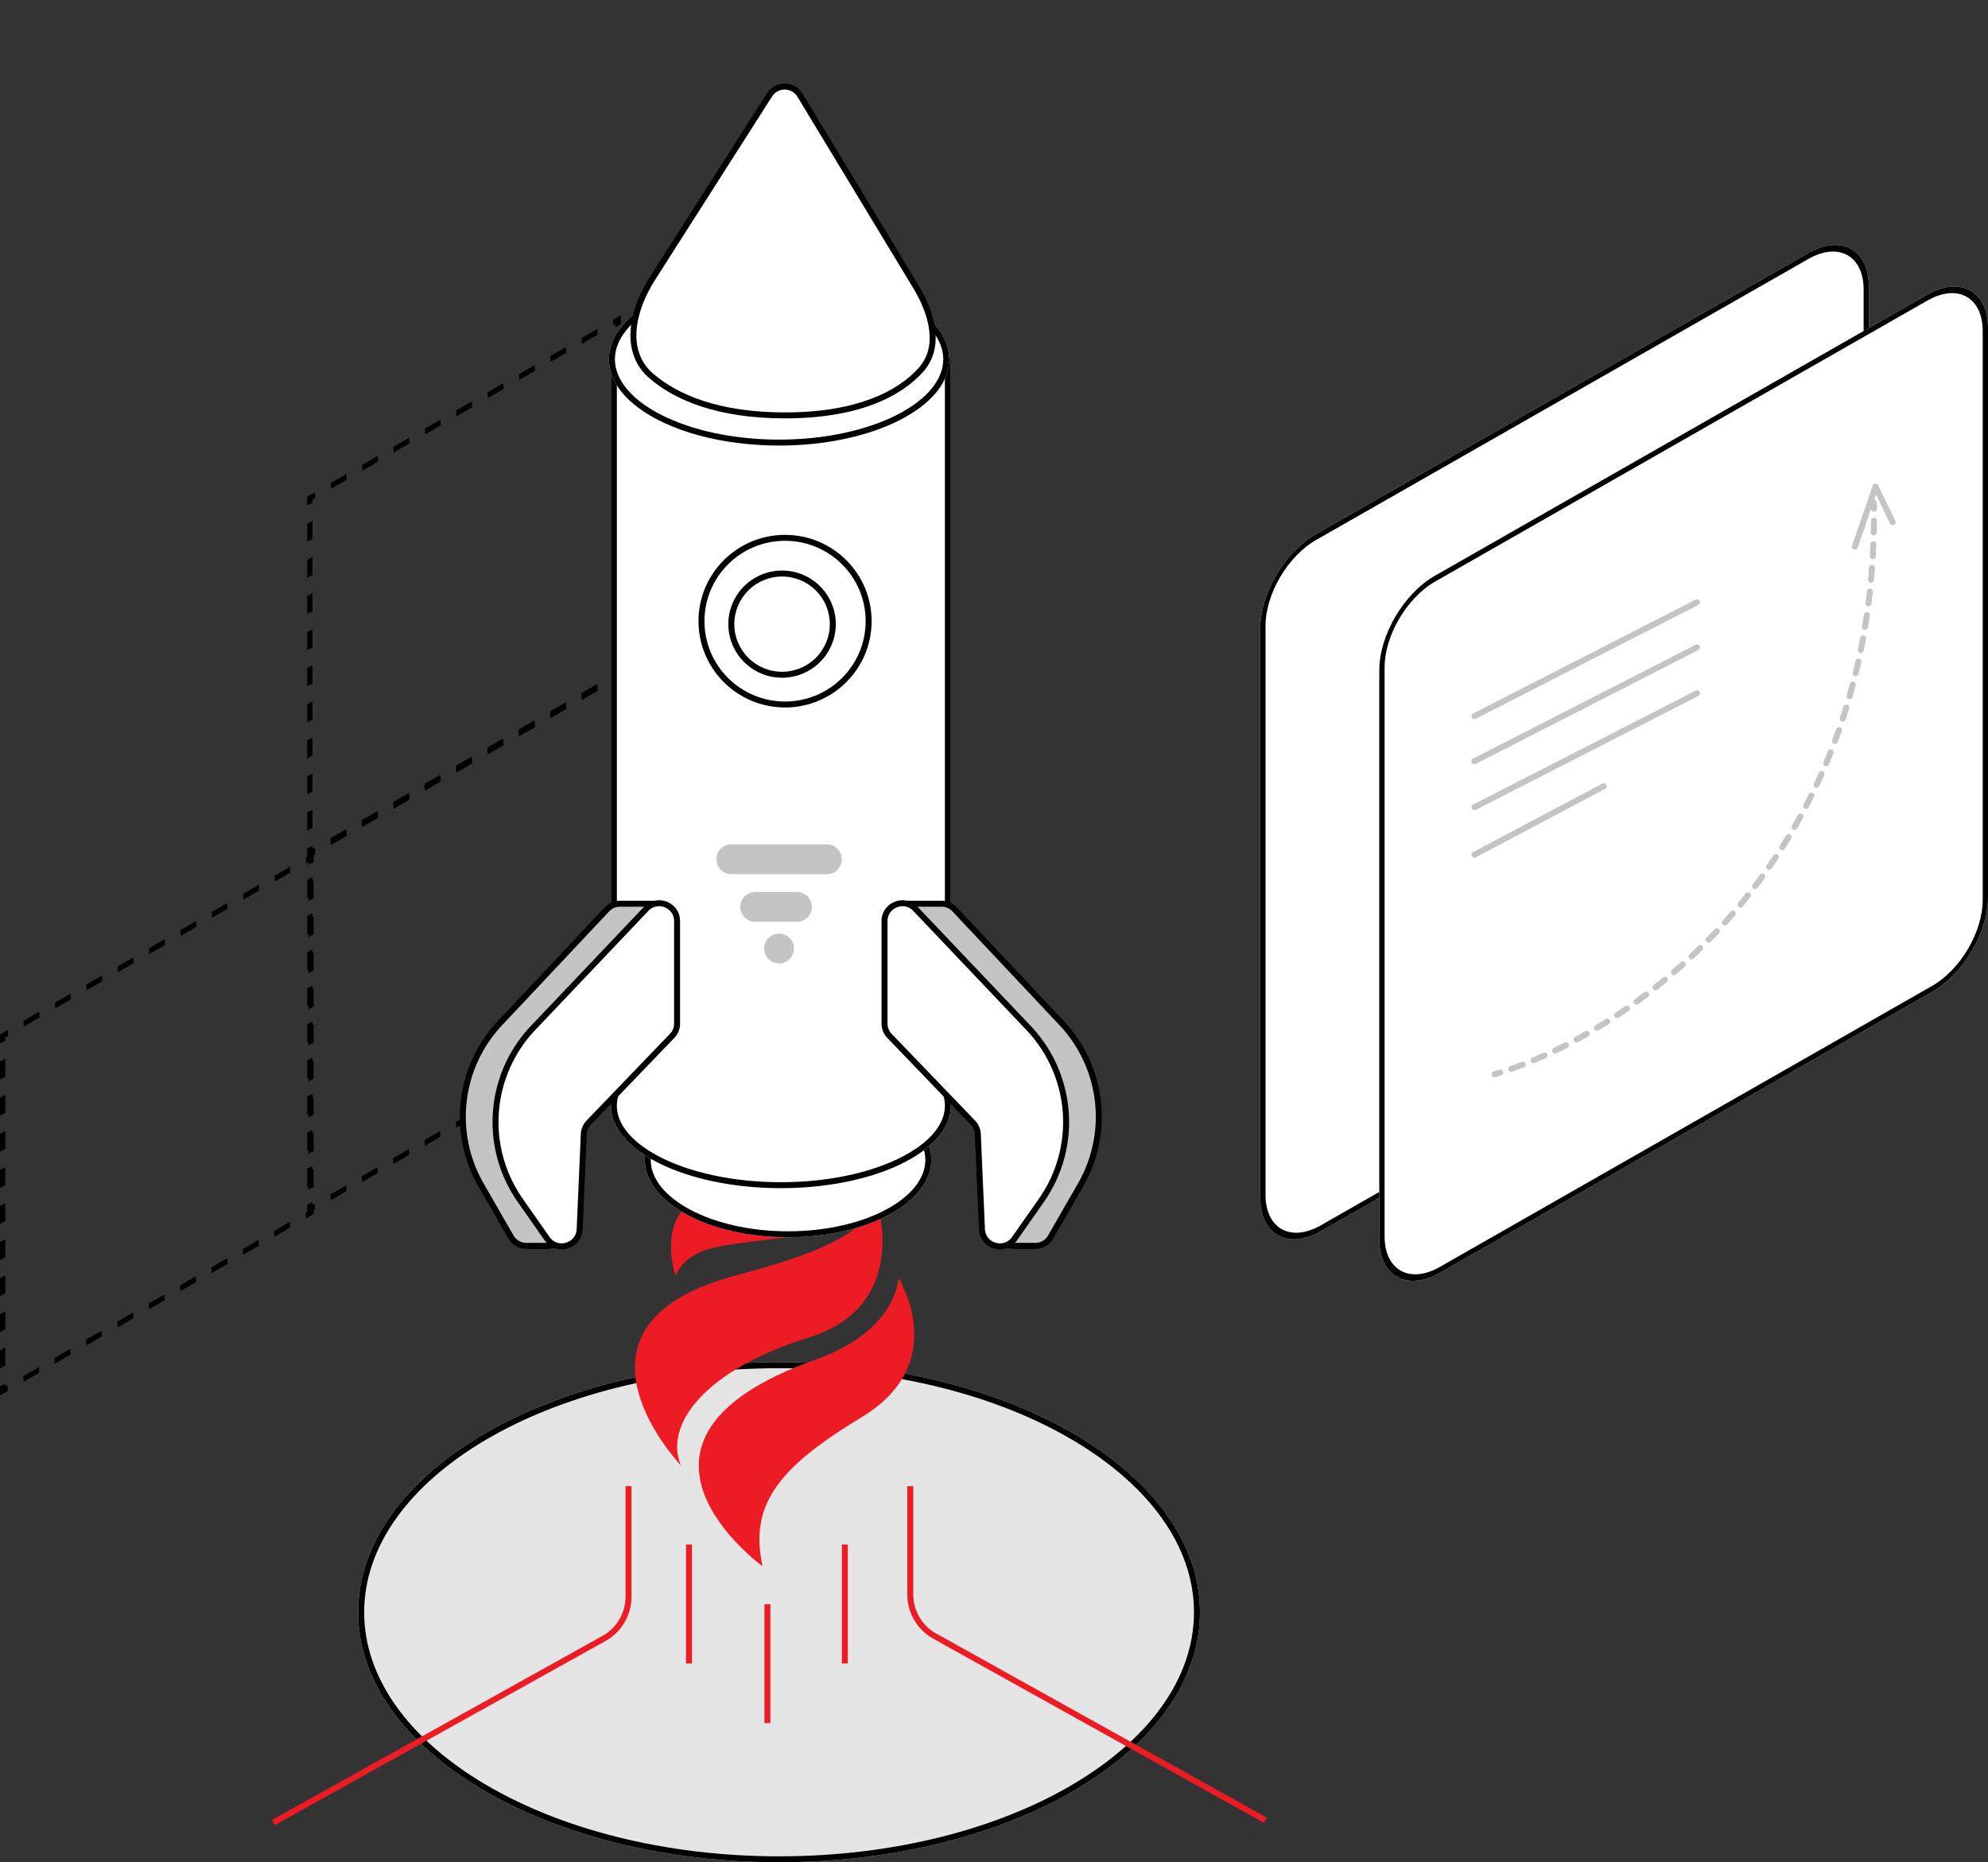 <svg width="333" height="312" fill="none" xmlns="http://www.w3.org/2000/svg"><rect width="100%" height="100%" fill="#333333" stroke="none"/><path d="M201 270.115C201 293.247 169.436 312 130.5 312S60 293.247 60 270.115c0-23.133 31.564-41.886 70.5-41.886s70.5 18.753 70.5 41.886Z" fill="#E5E5E5"/><path fill-rule="evenodd" clip-rule="evenodd" d="M179.839 298.876C192.439 291.39 200 281.19 200 270.115s-7.561-21.276-20.161-28.761c-12.578-7.473-30.02-12.128-49.339-12.128s-36.76 4.655-49.34 12.128C68.562 248.839 61 259.04 61 270.115s7.561 21.275 20.16 28.761c12.58 7.473 30.021 12.127 49.34 12.127 19.319 0 36.761-4.654 49.339-12.127ZM130.5 312c38.936 0 70.5-18.753 70.5-41.885 0-23.133-31.564-41.886-70.5-41.886S60 246.982 60 270.115C60 293.247 91.564 312 130.5 312Z" fill="#000"/><path d="M114.057 245.5s-21.247-22.197 6.792-31.108c5.404-1.75 24.325-5.577 25.911-13.375 0 0 6.115 17.609-11.2 23.034-17.775 5.536-24.329 14.772-21.503 21.449Z" fill="#ED1C24"/><path d="M113.128 213.693s-5.387-16.089 13.192-14.124c1.812.25 15.069 2.351 19.563-.968 0 0-2.246 7.192-13.919 8.67-11.637 1.488-16.231 1.391-18.836 6.422Zm31.212 23.73c-13.933 8.433-18.851 14.638-16.616 24.976 0 0-29.136-21.111 8.867-34.605 13.59-4.823 13.858-13.401 13.937-13.692 1.291 2.333 7.745 14.888-6.188 23.321Z" fill="#ED1C24"/><path fill-rule="evenodd" clip-rule="evenodd" d="m52.77 142.123-1.314.76v1.512l.891-.465v-.564l.468-.27-.045-.973Zm-1.314 59.729.891-.465v.463l.377-.218.046.972-1.314.76v-1.512Zm3.941-.767-.045-.972 2.627-1.519.045.972-2.627 1.519Zm5.255-3.038-.046-.973 2.628-1.519.045.973-2.627 1.519Zm5.254-3.039-.045-.972 2.627-1.519.046.972-2.628 1.519Zm5.255-3.038-.045-.972 2.627-1.52.045.973-2.627 1.519Zm5.254-3.038-.045-.973 2.628-1.519.045.972-2.628 1.52Zm5.255-3.039-.045-.972 2.627-1.519.045.972-2.627 1.519Zm5.255-3.038-.046-.973 2.628-1.519.045.973-2.627 1.519Zm5.254-3.039-.045-.972 2.627-1.519.046.972-2.628 1.519Zm5.255-3.038-.045-.972 2.627-1.52.045.973-2.627 1.519Zm6.568-62.767-.891.465v-.463l-.377.218-.045-.972 1.313-.76v1.512Zm-3.941.767.045.972-2.627 1.519-.045-.972 2.627-1.519Zm-5.254 3.038.045.973-2.627 1.519-.046-.973 2.628-1.519Zm-5.255 3.039.045.972-2.627 1.519-.045-.972 2.627-1.519Zm-5.255 3.038.046.972-2.628 1.52-.045-.973 2.627-1.519Zm-5.254 3.038.045.973-2.627 1.519-.046-.972 2.628-1.52Zm-5.255 3.039.045.972-2.627 1.519-.045-.972 2.627-1.519Zm-5.254 3.038.045.973-2.628 1.519-.045-.973 2.627-1.519Zm-5.255 3.039.045.972-2.627 1.519-.045-.972 2.627-1.519Zm-5.255 3.038.045.972-2.627 1.52-.045-.973 2.627-1.519Zm45.978-22.05-.891.465v3.024l.891-.465v-3.024Zm0 6.048-.891.465v3.024l.891-.465v-3.024Zm0 6.048-.891.465v3.024l.891-.465v-3.024Zm0 6.048-.891.465v3.024l.891-.465v-3.024Zm0 6.048-.891.465v3.024l.891-.464v-3.025Zm0 6.049-.891.464v3.024l.891-.464v-3.024Zm0 6.048-.891.464v3.024l.891-.464v-3.024Zm0 6.048-.891.464v3.024l.891-.464v-3.024Zm0 6.048-.891.465v3.024l.891-.465v-3.024Zm0 6.048-.891.465v.564l-.468.27.046.973 1.313-.76v-1.512Zm-52.546 27.36.891-.465v-3.024l-.891.465v3.024Zm0-6.048.891-.465v-3.024l-.891.465v3.024Zm0-6.048.891-.465v-3.024l-.891.465v3.024Zm0-6.048.891-.465v-3.024l-.891.465v3.024Zm0-6.049.891-.464v-3.024l-.891.464v3.024Zm0-6.048.891-.464v-3.024l-.891.464v3.024Zm0-6.048.891-.464v-3.024l-.891.464v3.024Zm0-6.048.891-.465v-3.024l-.891.465v3.024Zm0-6.048.891-.465v-3.024l-.891.465v3.024Z" fill="#000"/><path fill-rule="evenodd" clip-rule="evenodd" d="m52.77 82.446-1.314.76v1.511l.891-.464v-.564l.468-.27-.045-.973Zm-1.314 59.728.891-.464v.462l.377-.218.046.973-1.314.759v-1.512Zm3.941-.766-.045-.973 2.627-1.519.045.972-2.627 1.52Zm5.255-3.039-.046-.972 2.628-1.52.045.973-2.627 1.519Zm5.254-3.038-.045-.973 2.627-1.519.046.973-2.628 1.519Zm5.255-3.039-.045-.972 2.627-1.519.045.972-2.627 1.519Zm5.254-3.038-.045-.973 2.628-1.519.045.973-2.628 1.519Zm5.255-3.038-.045-.973 2.627-1.519.045.972-2.627 1.52Zm5.255-3.039-.046-.972 2.628-1.52.045.973-2.627 1.519Zm5.254-3.038-.045-.973 2.627-1.519.046.973-2.628 1.519Zm5.255-3.039-.045-.972 2.627-1.519.045.972-2.627 1.519Zm6.568-62.767-.891.465v-.463l-.377.218-.045-.972 1.313-.76v1.512Zm-3.941.767.045.973-2.627 1.519-.045-.973 2.627-1.519Zm-5.254 3.038.045.973-2.627 1.52-.046-.973 2.628-1.52Zm-5.255 3.039.045.972-2.627 1.52-.045-.973 2.627-1.52Zm-5.255 3.038.046.973-2.628 1.519-.045-.972 2.627-1.52Zm-5.254 3.039.045.972-2.627 1.52-.046-.973 2.628-1.52Zm-5.255 3.038.045.972-2.627 1.52-.045-.973 2.627-1.519Zm-5.254 3.038.045.973-2.628 1.52-.045-.973 2.627-1.52Zm-5.255 3.039.045.972-2.627 1.52-.045-.973 2.627-1.52Zm-5.255 3.038.045.973-2.627 1.519-.045-.972 2.627-1.52Zm45.978-22.05-.891.465v3.024l.891-.464v-3.025Zm0 6.049-.891.464v3.024l.891-.464v-3.025Zm0 6.048-.891.464v3.024l.891-.464v-3.024Zm0 6.048-.891.464v3.024l.891-.464v-3.024Zm0 6.048-.891.465v3.023l.891-.464V81.55Zm0 6.048-.891.465v3.024l.891-.465v-3.024Zm0 6.048-.891.465v3.024l.891-.465v-3.024Zm0 6.048-.891.465v3.024l.891-.465v-3.024Zm0 6.048-.891.465v3.024l.891-.465v-3.024Zm0 6.048-.891.465v.564l-.468.271.046.972 1.313-.76v-1.512Zm-52.546 27.36.891-.464v-3.024l-.891.464v3.024Zm0-6.048.891-.465v-3.024l-.891.465v3.024Zm0-6.048.891-.465v-3.024l-.891.465v3.024Zm0-6.048.891-.465v-3.024l-.891.465v3.024Zm0-6.048.891-.465v-3.024l-.891.465v3.024Zm0-6.048.891-.465v-3.024l-.891.465v3.024Zm0-6.048.891-.465v-3.024l-.891.465v3.024Zm0-6.048.891-.465v-3.024l-.891.465v3.023Zm0-6.049.891-.464v-3.024l-.891.464v3.024Z" fill="#000"/><path fill-rule="evenodd" clip-rule="evenodd" d="m1.314 172.545-1.314.76v1.512l.891-.465v-.564l.468-.271-.045-.972ZM0 232.274l.891-.465v.463l.377-.218.046.972-1.314.76v-1.512Zm3.941-.767-.045-.973 2.627-1.519.045.973-2.627 1.519Zm5.255-3.039-.046-.972 2.628-1.519.045.972-2.627 1.519Zm5.254-3.038-.045-.972 2.627-1.52.046.973-2.628 1.519Zm5.255-3.038-.045-.973 2.627-1.519.045.972-2.627 1.52Zm5.254-3.039-.045-.972 2.628-1.519.045.972-2.628 1.519Zm5.255-3.038-.045-.973 2.627-1.519.045.973-2.627 1.519Zm5.255-3.039-.046-.972 2.628-1.519.045.972-2.627 1.519Zm5.254-3.038-.045-.972 2.627-1.52.046.973-2.628 1.519Zm5.255-3.038-.045-.973 2.627-1.519.045.972-2.627 1.52Zm6.568-62.767-.89.464v-.463l-.378.219-.045-.973 1.313-.759v1.512Zm-3.94.766.044.973-2.627 1.519-.045-.972 2.627-1.52Zm-5.255 3.039.045.972-2.628 1.519-.045-.972 2.628-1.519Zm-5.255 3.038.045.973-2.627 1.519-.045-.973 2.627-1.519Zm-5.255 3.039.045.972-2.627 1.519-.045-.972 2.627-1.519Zm-5.254 3.038.045.972-2.627 1.52-.046-.973 2.628-1.519Zm-5.255 3.038.045.973-2.627 1.519-.045-.972 2.627-1.52Zm-5.255 3.039.046.972-2.628 1.519-.045-.972 2.628-1.519Zm-5.254 3.038.045.973-2.627 1.519-.045-.973 2.627-1.519Zm-5.255 3.039.045.972-2.627 1.519-.045-.972 2.627-1.519Zm45.978-22.05-.89.464v3.024l.89-.464v-3.024Zm0 6.048-.89.464v3.025l.89-.465v-3.024Zm0 6.048-.89.465v3.024l.89-.465v-3.024Zm0 6.048-.89.465v3.024l.89-.465v-3.024Zm0 6.048-.89.465v3.024l.89-.465v-3.024Zm0 6.048-.89.465v3.024l.89-.465v-3.024Zm0 6.048-.89.465v3.024l.89-.465v-3.024Zm0 6.048-.89.465v3.024l.89-.465v-3.024Zm0 6.049-.89.464v3.024l.89-.464v-3.024Zm0 6.048-.89.464v.564l-.469.271.046.972 1.313-.759v-1.512ZM0 229.25l.891-.465v-3.024l-.891.464v3.025Zm0-6.049.891-.464v-3.024l-.891.464v3.024Zm0-6.048.891-.464v-3.024l-.891.464v3.024Zm0-6.048.891-.464v-3.024l-.891.464v3.024Zm0-6.048.891-.465v-3.024l-.891.465v3.024Zm0-6.048.891-.465v-3.024l-.891.465v3.024Zm0-6.048.891-.465v-3.024l-.891.465v3.024Zm0-6.048.891-.465v-3.024l-.891.465v3.024Zm0-6.048.891-.465v-3.024l-.891.465v3.024Z" fill="#000"/><path d="M211.094 105.316c0-5.874 4.11-12.852 9.323-15.828l82.469-47.084c5.543-3.164 10.167-.594 10.167 5.651v95.307c0 5.874-4.11 12.852-9.323 15.828l-82.469 47.084c-5.542 3.164-10.167.594-10.167-5.651v-95.307Z" fill="#fff"/><path fill-rule="evenodd" clip-rule="evenodd" d="m302.925 43.38-82.469 47.084c-4.739 2.706-8.476 9.05-8.476 14.389v95.307c0 5.677 4.204 8.014 9.243 5.138l82.469-47.084c4.739-2.706 8.475-9.05 8.475-14.389V48.518c0-5.678-4.204-8.014-9.242-5.138Zm-82.508 46.108c-5.213 2.976-9.323 9.954-9.323 15.828v95.307c0 6.245 4.625 8.815 10.167 5.651l82.469-47.084c5.213-2.976 9.323-9.954 9.323-15.828V48.055c0-6.245-4.624-8.815-10.167-5.651l-82.469 47.084Z" fill="#000"/><path d="M231.041 112.278c0-5.874 4.11-12.851 9.323-15.828l82.469-47.084c5.543-3.164 10.167-.593 10.167 5.651v95.307c0 5.874-4.11 12.852-9.323 15.828l-82.469 47.084c-5.542 3.165-10.167.594-10.167-5.651v-95.307Z" fill="#fff"/><path fill-rule="evenodd" clip-rule="evenodd" d="m322.871 50.343-82.468 47.084c-4.739 2.705-8.476 9.049-8.476 14.389v95.307c0 5.677 4.204 8.014 9.243 5.137l82.468-47.084c4.74-2.706 8.476-9.049 8.476-14.389V55.48c0-5.677-4.204-8.014-9.243-5.137ZM240.364 96.45c-5.213 2.977-9.323 9.954-9.323 15.828v95.307c0 6.245 4.625 8.816 10.167 5.651l82.469-47.084c5.213-2.976 9.323-9.954 9.323-15.828V55.017c0-6.245-4.624-8.815-10.167-5.65L240.364 96.45Z" fill="#000"/><path d="M156 194.321c0 7.161-10.745 12.965-24 12.965s-24-5.804-24-12.965c0-7.16 10.745-12.964 24-12.964s24 5.804 24 12.964Z" fill="#fff"/><path fill-rule="evenodd" clip-rule="evenodd" d="M148.494 202.612c4.21-2.274 6.506-5.25 6.506-8.291 0-3.04-2.296-6.016-6.506-8.29-4.17-2.253-10-3.677-16.494-3.677s-12.324 1.424-16.494 3.677c-4.21 2.274-6.506 5.25-6.506 8.29 0 3.041 2.296 6.017 6.506 8.291 4.17 2.253 10 3.677 16.494 3.677s12.324-1.424 16.494-3.677ZM132 207.286c13.255 0 24-5.804 24-12.965 0-7.16-10.745-12.964-24-12.964s-24 5.804-24 12.964c0 7.161 10.745 12.965 24 12.965Z" fill="#000"/><path fill-rule="evenodd" clip-rule="evenodd" d="M158.851 182.858h.423V59.82h-56.946v123.038h.423a7.028 7.028 0 0 0-.423 2.385c0 7.63 12.748 13.815 28.473 13.815s28.473-6.185 28.473-13.815c0-.813-.145-1.61-.423-2.385Z" fill="#fff"/><path fill-rule="evenodd" clip-rule="evenodd" d="M159.132 183.856a7.272 7.272 0 0 0-.281-.998h.423V59.82h-56.946v123.038h.423a7.272 7.272 0 0 0-.281.998 6.858 6.858 0 0 0-.142 1.387c0 7.63 12.748 13.815 28.473 13.815s28.473-6.185 28.473-13.815c0-.468-.048-.931-.142-1.387Zm-55.804-1.995h.842l-.478 1.333a6.04 6.04 0 0 0-.364 2.049c0 3.219 2.72 6.419 7.777 8.872 4.989 2.421 11.951 3.946 19.696 3.946 7.745 0 14.707-1.525 19.696-3.946 5.057-2.453 7.777-5.653 7.777-8.872a6.04 6.04 0 0 0-.364-2.049l-.478-1.333h.842V60.817h-54.946v121.044Z" fill="#000"/><path d="M159 60.187c0 7.987-12.76 14.46-28.5 14.46S102 68.175 102 60.188c0-7.986 12.76-14.46 28.5-14.46S159 52.2 159 60.187Z" fill="#fff"/><path fill-rule="evenodd" clip-rule="evenodd" d="M150.199 69.524c5.045-2.56 7.801-5.916 7.801-9.337 0-3.42-2.756-6.776-7.801-9.336-4.99-2.532-11.953-4.127-19.699-4.127-7.746 0-14.709 1.595-19.699 4.127-5.045 2.56-7.801 5.915-7.801 9.336 0 3.421 2.756 6.777 7.801 9.337 4.99 2.531 11.953 4.127 19.699 4.127 7.746 0 14.709-1.596 19.699-4.127ZM130.5 74.648c15.74 0 28.5-6.474 28.5-14.46 0-7.987-12.76-14.461-28.5-14.461S102 52.2 102 60.187c0 7.987 12.76 14.46 28.5 14.46Z" fill="#000"/><path d="m128.902 15.893-19.627 30.78c-3.375 5.293-4.942 12.21-.183 16.312 4.122 3.553 11.126 6.609 22.383 6.609 12.262 0 19.152-3.626 22.733-7.57 3.521-3.88 1.902-9.539-.809-14.019l-19.397-32.053c-1.151-1.901-3.905-1.933-5.1-.059Z" fill="#fff"/><path fill-rule="evenodd" clip-rule="evenodd" d="M133.574 16.21c-.959-1.585-3.254-1.611-4.25-.05l-19.627 30.78c-1.658 2.601-2.854 5.575-3.065 8.373-.21 2.784.553 5.37 2.787 7.295 4.012 3.458 10.891 6.487 22.056 6.487 12.163 0 18.901-3.594 22.362-7.406 1.64-1.806 2.098-4.034 1.807-6.388-.291-2.366-1.338-4.833-2.673-7.038L133.574 16.21Zm-5.094-.585c1.394-2.186 4.607-2.149 5.95.07l19.397 32.053c1.377 2.275 2.495 4.877 2.81 7.43.316 2.566-.177 5.108-2.059 7.18-3.701 4.077-10.743 7.734-23.103 7.734-11.349 0-18.478-3.082-22.71-6.73-2.525-2.176-3.358-5.1-3.13-8.123.227-3.01 1.502-6.141 3.218-8.833l19.627-30.78Z" fill="#000"/><path d="m83.75 171.41 17.921-19.057a3.003 3.003 0 0 1 2.188-.945h5.757c2.275 0 3.722 2.427 2.636 4.42l-19.666 36.09a2.983 2.983 0 0 0-.298 2.056l2.396 11.136a2.994 2.994 0 0 1-2.933 3.619H88.18a3.001 3.001 0 0 1-2.603-1.505l-5.01-8.726a22.89 22.89 0 0 1 3.183-27.088Z" fill="#C4C4C4"/><path fill-rule="evenodd" clip-rule="evenodd" d="M109.616 150.91h-5.757c-.967 0-1.891.399-2.553 1.102l-17.92 19.057a23.388 23.388 0 0 0-3.253 27.677l5.01 8.726a3.502 3.502 0 0 0 3.037 1.756h3.57c2.23 0 3.89-2.05 3.423-4.223l-2.396-11.136a2.487 2.487 0 0 1 .248-1.713l19.666-36.089c1.267-2.326-.421-5.157-3.075-5.157Zm-5.757.997h5.757c1.896 0 3.102 2.022 2.196 3.684L92.147 191.68a3.48 3.48 0 0 0-.347 2.398l2.395 11.136a2.495 2.495 0 0 1-2.444 3.017h-3.57a2.501 2.501 0 0 1-2.17-1.255L81 198.25a22.392 22.392 0 0 1 3.114-26.499l17.92-19.056a2.503 2.503 0 0 1 1.824-.788Z" fill="#000"/><path d="m89.302 172.21 18.936-19.944c1.864-1.964 5.178-.648 5.178 2.057v17.159c0 .772-.299 1.514-.835 2.071l-13.96 14.52a2.984 2.984 0 0 0-.832 1.941l-.693 15.926c-.124 2.857-3.813 3.928-5.456 1.584l-4.488-6.403c-6.255-8.924-5.356-21.004 2.15-28.911Z" fill="#fff"/><path fill-rule="evenodd" clip-rule="evenodd" d="M113.916 154.323c0-3.155-3.866-4.691-6.041-2.399l-18.936 19.943c-7.67 8.079-8.587 20.422-2.196 29.54l4.487 6.403c1.917 2.735 6.22 1.485 6.365-1.849l.693-15.926c.026-.605.273-1.18.693-1.617l13.961-14.52c.625-.65.974-1.515.974-2.416v-17.159Zm-5.315-1.714c1.554-1.637 4.315-.54 4.315 1.714v17.159c0 .643-.249 1.262-.696 1.726l-13.96 14.52a3.485 3.485 0 0 0-.971 2.264l-.693 15.926c-.103 2.381-3.177 3.274-4.546 1.32l-4.488-6.402a22.393 22.393 0 0 1 2.103-28.283l18.936-19.944Z" fill="#000"/><path d="m177.829 171.41-17.921-19.057a3.003 3.003 0 0 0-2.188-.945h-5.757c-2.275 0-3.722 2.427-2.636 4.42l19.666 36.09a2.98 2.98 0 0 1 .297 2.056l-2.395 11.136c-.401 1.862 1.023 3.619 2.933 3.619h3.57a3.002 3.002 0 0 0 2.604-1.505l5.01-8.726a22.89 22.89 0 0 0-3.183-27.088Z" fill="#C4C4C4"/><path fill-rule="evenodd" clip-rule="evenodd" d="M151.963 150.91h5.757c.967 0 1.891.399 2.553 1.102l17.92 19.057a23.387 23.387 0 0 1 3.253 27.677l-5.01 8.726a3.503 3.503 0 0 1-3.038 1.756h-3.57c-2.228 0-3.889-2.05-3.422-4.223l2.396-11.136a2.489 2.489 0 0 0-.248-1.713l-19.666-36.089c-1.267-2.326.421-5.157 3.075-5.157Zm5.757.997h-5.757c-1.896 0-3.102 2.022-2.196 3.684l19.665 36.089c.4.732.523 1.583.347 2.398l-2.395 11.136a2.495 2.495 0 0 0 2.444 3.017h3.57a2.5 2.5 0 0 0 2.17-1.255l5.01-8.726a22.392 22.392 0 0 0-3.114-26.499l-17.92-19.056a2.503 2.503 0 0 0-1.824-.788Z" fill="#000"/><path d="m172.276 172.21-18.935-19.944c-1.865-1.964-5.178-.648-5.178 2.057v17.159c0 .772.299 1.514.835 2.071l13.961 14.52c.504.524.8 1.214.831 1.941l.693 15.926c.124 2.857 3.813 3.928 5.456 1.584l4.488-6.403c6.254-8.924 5.356-21.004-2.151-28.911Z" fill="#fff"/><path fill-rule="evenodd" clip-rule="evenodd" d="M147.663 154.323c0-3.155 3.866-4.691 6.041-2.399l18.935 19.943c7.67 8.079 8.588 20.422 2.197 29.54l-4.487 6.403c-1.917 2.735-6.221 1.485-6.366-1.849l-.692-15.926a2.489 2.489 0 0 0-.693-1.617l-13.961-14.52a3.485 3.485 0 0 1-.974-2.416v-17.159Zm5.315-1.714c-1.554-1.637-4.315-.54-4.315 1.714v17.159c0 .643.249 1.262.695 1.726l13.961 14.52c.589.612.934 1.417.971 2.264l.693 15.926c.103 2.381 3.177 3.274 4.546 1.32l4.488-6.402a22.392 22.392 0 0 0-2.104-28.283l-18.935-19.944Z" fill="#000"/><path fill-rule="evenodd" clip-rule="evenodd" d="M313.883 83.736a.5.5 0 0 1 .507.491c.004.338.008.675.01 1.01a.5.5 0 0 1-1 .007c-.002-.334-.006-.668-.01-1.003a.5.5 0 0 1 .493-.505Zm.018 3a.499.499 0 0 1 .495.504 117.25 117.25 0 0 1-.034 1.979.499.499 0 0 1-1-.025c.017-.65.028-1.305.034-1.963a.5.5 0 0 1 .505-.494Zm-.084 3.962a.5.5 0 0 1 .479.519c-.028.67-.061 1.335-.099 1.996a.5.5 0 0 1-.998-.058c.037-.655.07-1.315.098-1.98a.499.499 0 0 1 .52-.477Zm-.212 3.951a.5.5 0 0 1 .462.534c-.05.672-.106 1.34-.166 2.002a.5.5 0 0 1-.996-.09c.06-.658.115-1.32.164-1.986a.5.5 0 0 1 .536-.46Zm-.346 3.969a.5.5 0 0 1 .443.55c-.072.66-.149 1.316-.232 1.968a.5.5 0 0 1-.992-.125c.082-.646.158-1.296.23-1.952a.5.5 0 0 1 .551-.441Zm-.482 3.942a.5.5 0 0 1 .423.565 116.61 116.61 0 0 1-.302 1.961.5.5 0 0 1-.987-.161c.105-.643.205-1.29.299-1.943a.5.5 0 0 1 .567-.422Zm-.622 3.915c.271.05.452.309.402.58-.12.659-.246 1.313-.377 1.961a.5.5 0 0 1-.98-.196c.13-.643.254-1.291.373-1.943a.501.501 0 0 1 .582-.402Zm-.765 3.885c.27.06.44.326.38.595a96.348 96.348 0 0 1-.453 1.956.499.499 0 0 1-.972-.233c.155-.641.305-1.287.449-1.938a.5.5 0 0 1 .596-.38Zm-.915 3.868c.267.07.427.342.357.609-.17.648-.345 1.292-.526 1.93a.5.5 0 0 1-.962-.272c.179-.631.352-1.268.521-1.91a.5.5 0 0 1 .61-.357Zm-1.065 3.831c.264.08.413.358.333.622a95.48 95.48 0 0 1-.599 1.896.5.5 0 0 1-.951-.309c.203-.62.401-1.246.593-1.877a.5.5 0 0 1 .624-.332Zm-1.215 3.781c.26.091.398.375.307.635a99.613 99.613 0 0 1-.672 1.864.501.501 0 0 1-.938-.347c.227-.609.449-1.224.666-1.845a.501.501 0 0 1 .637-.307Zm-1.367 3.727a.498.498 0 0 1 .281.647c-.245.62-.496 1.234-.751 1.841a.501.501 0 0 1-.654.268.498.498 0 0 1-.268-.653c.252-.602.5-1.209.743-1.822a.501.501 0 0 1 .649-.281Zm-1.519 3.667a.498.498 0 0 1 .255.658 94.172 94.172 0 0 1-.83 1.814.5.5 0 0 1-.905-.424c.278-.592.552-1.19.821-1.794a.5.5 0 0 1 .659-.254Zm-1.67 3.601a.498.498 0 0 1 .227.668c-.298.6-.6 1.193-.907 1.78a.5.5 0 0 1-.886-.46c.303-.582.602-1.169.897-1.762a.5.5 0 0 1 .669-.226Zm-1.819 3.528c.242.132.33.435.198.677a97.19 97.19 0 0 1-.983 1.743.502.502 0 0 1-.683.183.498.498 0 0 1-.183-.681c.328-.569.652-1.143.972-1.725a.5.5 0 0 1 .679-.197Zm-1.968 3.448a.498.498 0 0 1 .169.685c-.348.574-.7 1.141-1.057 1.702a.499.499 0 1 1-.844-.535c.352-.554.701-1.115 1.045-1.683a.502.502 0 0 1 .687-.169Zm-2.113 3.363c.23.152.293.462.14.691a92.37 92.37 0 0 1-1.129 1.656.5.5 0 0 1-.821-.569c.376-.539.749-1.086 1.117-1.638a.5.5 0 0 1 .693-.14Zm-2.254 3.271a.499.499 0 0 1 .11.697c-.396.542-.795 1.078-1.198 1.607a.501.501 0 0 1-.701.095.498.498 0 0 1-.095-.699c.399-.523.794-1.053 1.185-1.59a.501.501 0 0 1 .699-.11Zm-2.392 3.173a.498.498 0 0 1 .081.701c-.418.525-.84 1.044-1.265 1.555a.5.5 0 0 1-.77-.637c.42-.505.838-1.018 1.252-1.538a.5.5 0 0 1 .702-.081Zm-2.524 3.071c.209.18.231.495.051.703-.44.507-.883 1.007-1.328 1.499a.499.499 0 1 1-.743-.668c.441-.487.879-.981 1.315-1.483a.5.5 0 0 1 .705-.051Zm-2.652 2.962a.497.497 0 0 1 .021.705c-.46.488-.923.968-1.388 1.441a.501.501 0 0 1-.707.006.498.498 0 0 1-.007-.705c.46-.468.918-.943 1.374-1.426.189-.2.506-.21.707-.021Zm-2.774 2.849a.498.498 0 0 1-.008.705c-.48.468-.962.928-1.445 1.38a.502.502 0 0 1-.707-.023.497.497 0 0 1 .023-.705c.478-.447.955-.902 1.43-1.365a.501.501 0 0 1 .707.008Zm-2.891 2.732a.498.498 0 0 1-.038.704c-.498.446-.997.884-1.497 1.315a.499.499 0 1 1-.653-.756 91.97 91.97 0 0 0 1.482-1.301.5.5 0 0 1 .706.038Zm-3.002 2.609a.498.498 0 0 1-.067.702c-.515.425-1.032.841-1.548 1.25a.498.498 0 1 1-.621-.782 93.283 93.283 0 0 0 1.532-1.237.5.5 0 0 1 .704.067Zm-3.106 2.481a.497.497 0 0 1-.096.698c-.536.405-1.071.802-1.605 1.189a.5.5 0 1 1-.588-.807 93.84 93.84 0 0 0 1.588-1.176.5.5 0 0 1 .701.096Zm-3.205 2.347a.497.497 0 0 1-.125.694c-.554.385-1.108.76-1.66 1.125a.5.5 0 0 1-.693-.14.498.498 0 0 1 .14-.691 88.247 88.247 0 0 0 1.643-1.113.5.5 0 0 1 .695.125Zm-3.303 2.213a.497.497 0 0 1-.155.688c-.571.361-1.14.711-1.706 1.052a.501.501 0 0 1-.686-.169.498.498 0 0 1 .17-.685c.56-.337 1.122-.684 1.687-1.041a.5.5 0 0 1 .69.155Zm-3.404 2.073a.497.497 0 0 1-.185.681c-.583.334-1.163.657-1.739.969a.5.5 0 0 1-.478-.876 89.393 89.393 0 0 0 1.72-.958.5.5 0 0 1 .682.184Zm-3.483 1.915a.496.496 0 0 1-.216.671c-.604.31-1.203.608-1.796.894a.5.5 0 1 1-.436-.898 78.974 78.974 0 0 0 1.775-.883.5.5 0 0 1 .673.216Zm-3.574 1.751a.498.498 0 0 1-.249.66c-.616.279-1.224.544-1.824.796a.5.5 0 1 1-.389-.918 75.578 75.578 0 0 0 1.801-.786.5.5 0 0 1 .661.248Zm-3.655 1.566a.498.498 0 0 1-.285.645c-.641.248-1.27.481-1.886.698a.5.5 0 1 1-.333-.94 67.096 67.096 0 0 0 1.856-.687.5.5 0 0 1 .648.284Zm-3.751 1.354a.498.498 0 0 1-.326.625c-.318.1-.633.196-.943.287a.498.498 0 1 1-.283-.956c.304-.09.613-.184.925-.282a.5.5 0 0 1 .627.326Z" fill="#C4C4C4"/><path fill-rule="evenodd" clip-rule="evenodd" d="M314.129 81.02c.202-.012.392.1.48.282l2.878 5.99a.5.5 0 0 1-.902.43l-2.35-4.89-3.065 8.914a.5.5 0 0 1-.946-.323l3.461-10.067a.5.5 0 0 1 .444-.336Zm-29.425 19.649a.498.498 0 0 1-.216.671l-37.267 19.072a.5.5 0 0 1-.673-.216.497.497 0 0 1 .217-.671l37.266-19.072a.5.5 0 0 1 .673.216Zm0 7.563a.498.498 0 0 1-.216.671l-37.267 19.071a.5.5 0 1 1-.456-.887l37.266-19.071a.5.5 0 0 1 .673.216Zm0 7.696a.5.5 0 0 1-.216.672l-37.267 19.071a.498.498 0 1 1-.456-.887l37.266-19.072a.501.501 0 0 1 .673.216Zm-15.638 15.563a.497.497 0 0 1-.207.674l-21.631 11.466a.5.5 0 0 1-.676-.207.498.498 0 0 1 .206-.674l21.632-11.466a.5.5 0 0 1 .676.207Z" fill="#C4C4C4"/><path fill-rule="evenodd" clip-rule="evenodd" d="M131.5 117.531c7.456 0 13.5-6.028 13.5-13.463 0-7.436-6.044-13.464-13.5-13.464S118 96.632 118 104.068c0 7.435 6.044 13.463 13.5 13.463Zm0 .997c8.008 0 14.5-6.474 14.5-14.46 0-7.987-6.492-14.46-14.5-14.46S117 96.08 117 104.067c0 7.986 6.492 14.46 14.5 14.46Z" fill="#000"/><path fill-rule="evenodd" clip-rule="evenodd" d="M131 112.544c4.418 0 8-3.572 8-7.978s-3.582-7.978-8-7.978-8 3.572-8 7.978 3.582 7.978 8 7.978Zm0 .997c4.971 0 9-4.018 9-8.975s-4.029-8.976-9-8.976-9 4.019-9 8.976c0 4.957 4.029 8.975 9 8.975Z" fill="#000"/><path fill-rule="evenodd" clip-rule="evenodd" d="M152.979 248.985v18.162a7.478 7.478 0 0 0 3.844 6.531l55.381 30.84-.487.871-55.382-30.84a8.476 8.476 0 0 1-4.356-7.402v-18.162h1Zm-48.205 0v18.548a7.476 7.476 0 0 1-3.844 6.53l-55.381 30.841.487.87 55.382-30.84a8.474 8.474 0 0 0 4.356-7.401v-18.548h-1Zm11.137 9.781v19.929h-1v-19.929h1Zm13.133 9.983v19.929h-1v-19.929h1Zm12.972-9.983v19.929h-1v-19.929h1Z" fill="#ED1C24"/><path d="M120 143.959a2.496 2.496 0 0 1 2.5-2.493l16 .001a2.498 2.498 0 0 1 2.5 2.494 2.497 2.497 0 0 1-2.5 2.493l-16-.002a2.496 2.496 0 0 1-2.5-2.493Zm4 7.977a2.495 2.495 0 0 1 2.5-2.492h7c1.381 0 2.5 1.117 2.5 2.494a2.496 2.496 0 0 1-2.5 2.492h-7a2.497 2.497 0 0 1-2.5-2.494Zm4 6.981a2.496 2.496 0 0 1 2.5-2.493c1.381 0 2.5 1.117 2.5 2.493a2.497 2.497 0 0 1-2.5 2.493 2.496 2.496 0 0 1-2.5-2.493Z" fill="#C4C4C4"/></svg>